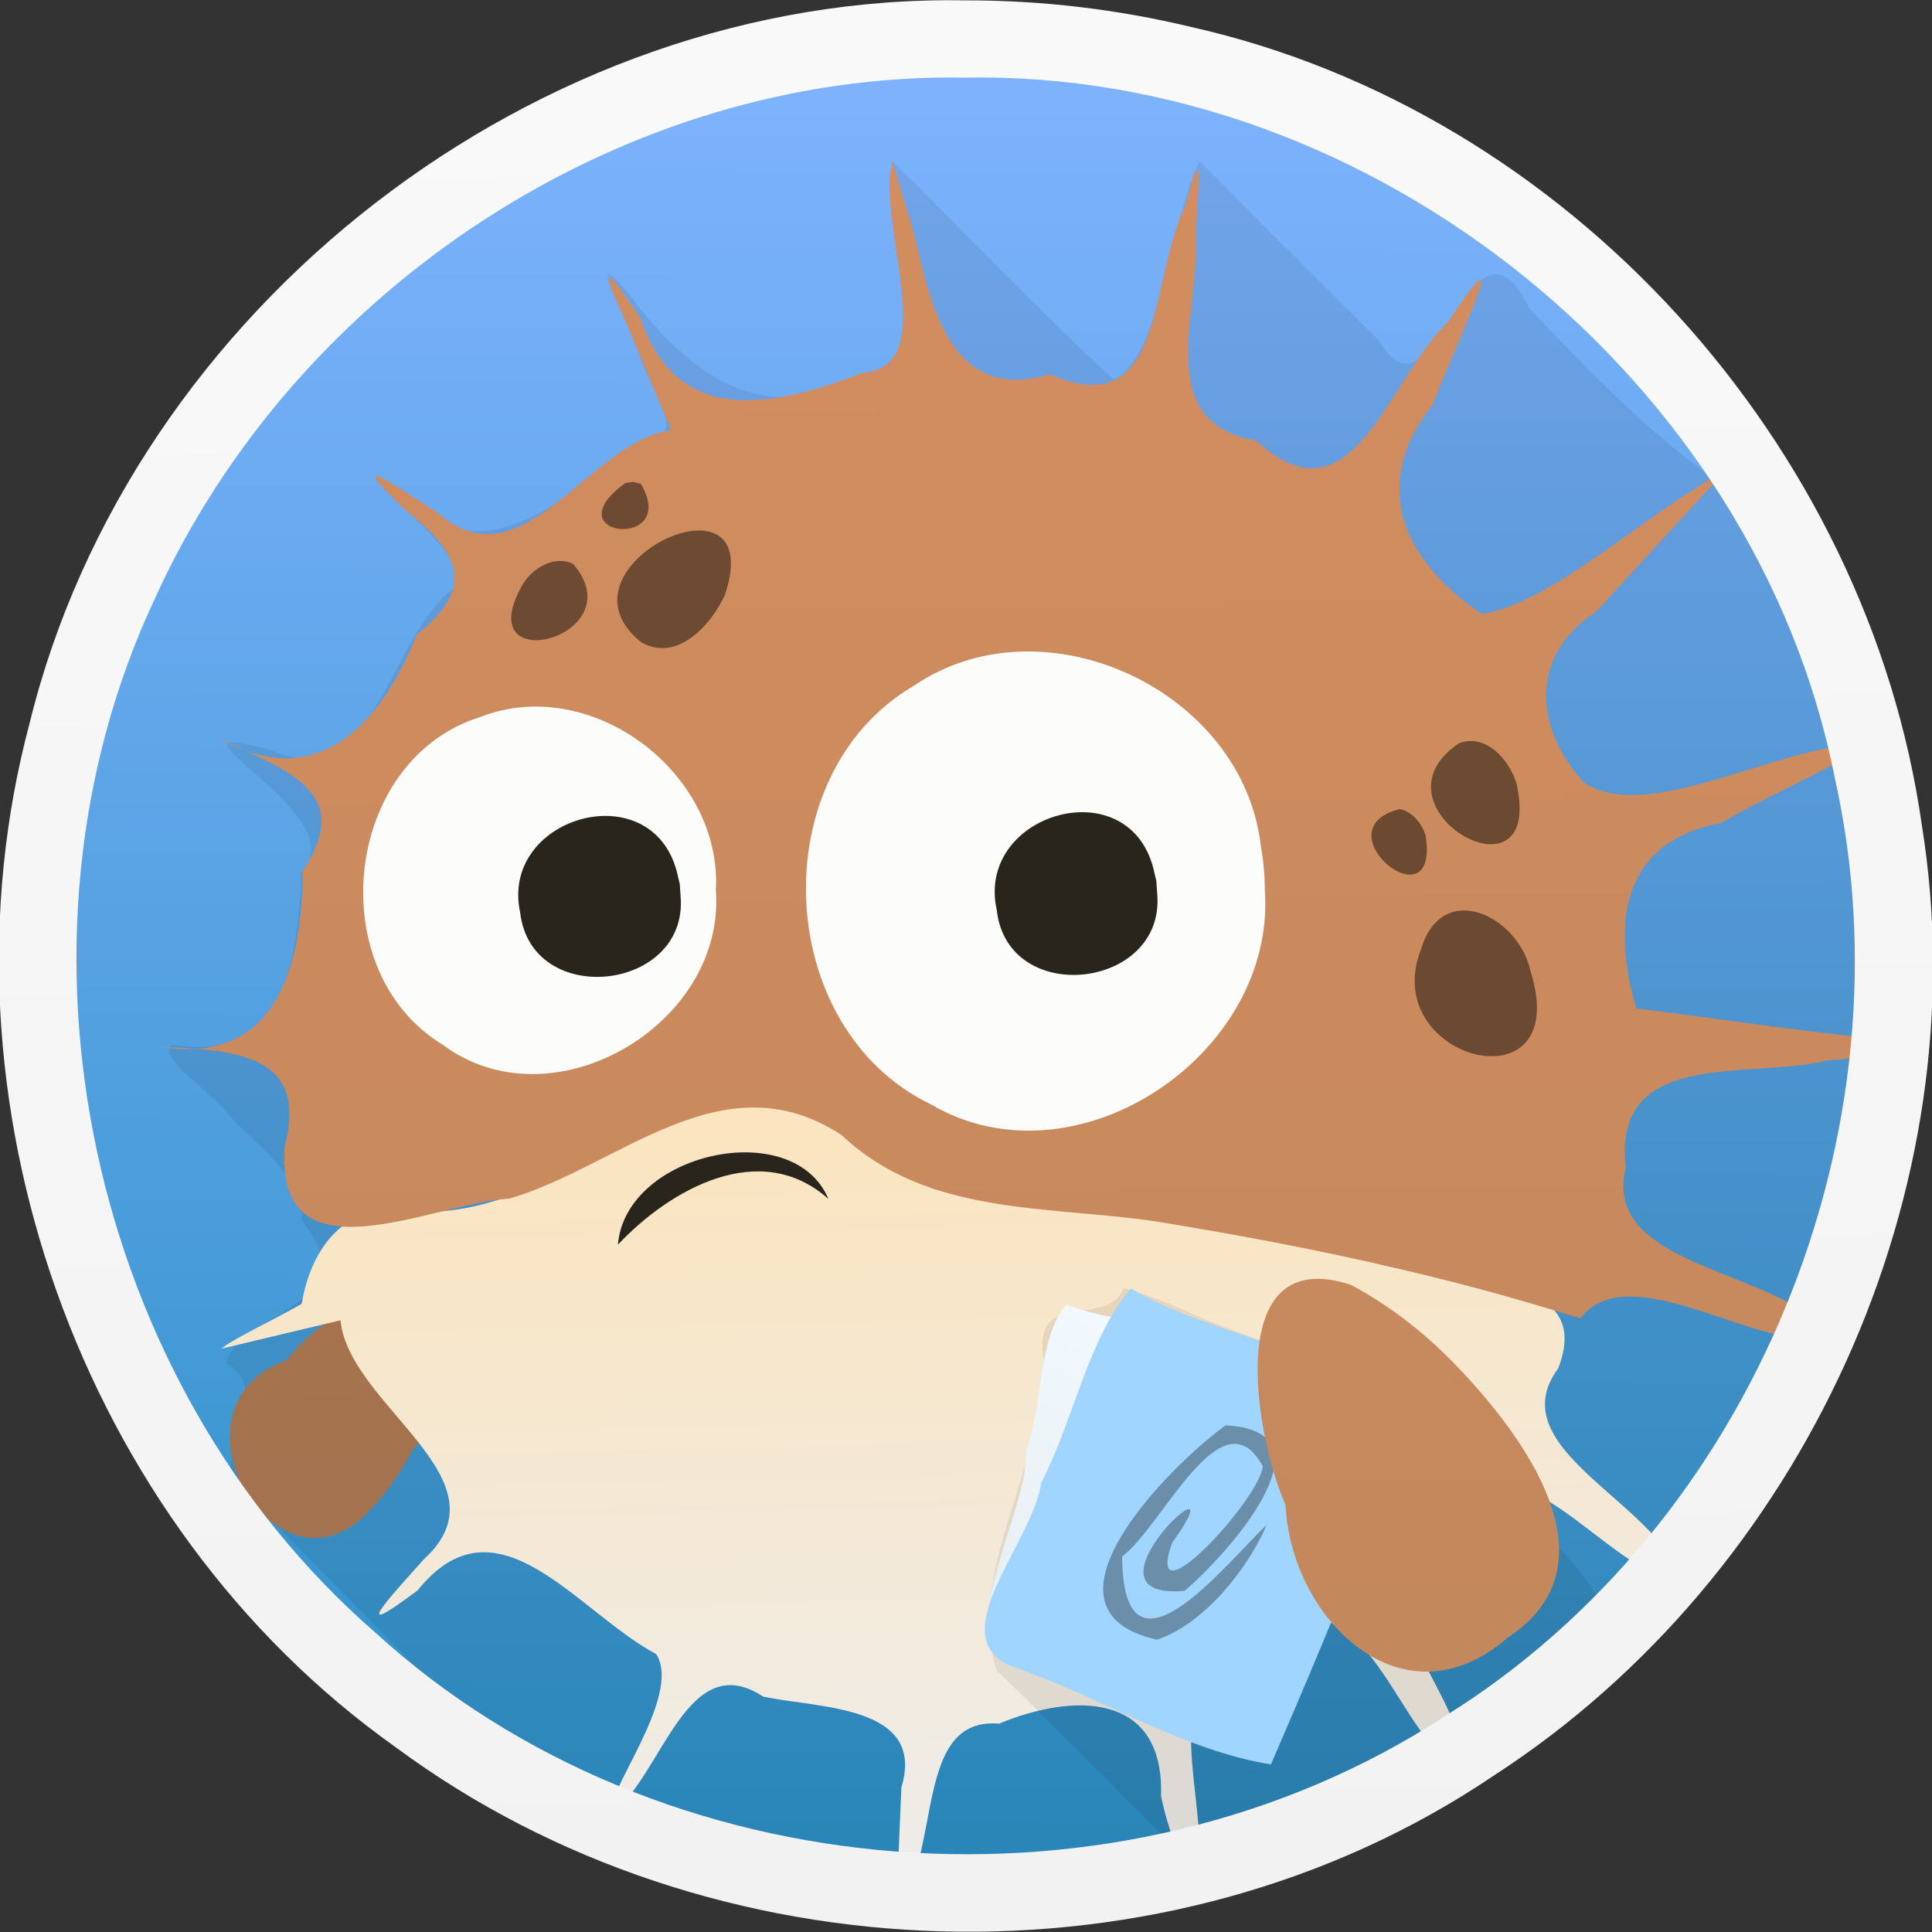 <?xml version="1.0" encoding="UTF-8" standalone="no"?><!DOCTYPE svg PUBLIC "-//W3C//DTD SVG 1.1//EN" "http://www.w3.org/Graphics/SVG/1.1/DTD/svg11.dtd"><svg height="64" id="svg89" version="1.1" viewBox="0 0 48 48.0" width="64" xmlns="http://www.w3.org/2000/svg" xmlns:xlink="http://www.w3.org/1999/xlink"><rect x="0" y="0" width="48" height="48.0" fill="#333333" stroke="none"/><linearGradient id="a"><stop offset="0" stop-color="#c1875d"/><stop offset="1" stop-color="#d38d5f"/></linearGradient><linearGradient gradientUnits="userSpaceOnUse" id="b" x1="408.855" x2="407.982" y1="547.712" y2="500.627"><stop offset="0" stop-color="#f2f2f2"/><stop offset="1" stop-color="#f9f9f9"/></linearGradient><linearGradient gradientUnits="userSpaceOnUse" id="c" x1="408.772" x2="408.683" y1="500.788" y2="547.833"><stop offset="0" stop-color="#80b3ff"/><stop offset="1" stop-color="#298fc4"/></linearGradient><linearGradient gradientTransform="matrix(0.923,0.385,-0.377,0.926,0,0)" gradientUnits="userSpaceOnUse" id="d" x1="586.868" x2="585.754" y1="341.337" y2="332.09"><stop offset="0" stop-color="#a0d5ff"/><stop offset="1" stop-color="#a0d5ff"/></linearGradient><linearGradient gradientTransform="matrix(0.078,0.016,-0.016,0.077,498.478,541.264)" gradientUnits="userSpaceOnUse" id="e" x1="-1092.912" x2="-1060.255" y1="203.099" y2="104.853"><stop offset="0" stop-color="#e7f0f4"/><stop offset="1" stop-color="#f4faff"/></linearGradient><linearGradient gradientUnits="userSpaceOnUse" id="f" x1="395.666" x2="396.859" xlink:href="#a" y1="538.091" y2="513.405"/><linearGradient gradientTransform="translate(384.571,499.798)" gradientUnits="userSpaceOnUse" id="g" x1="22.261" x2="21.655" y1="47.9" y2="22.367"><stop offset="0" stop-color="#ededed"/><stop offset="1" stop-color="#ffe2b3"/></linearGradient><linearGradient gradientTransform="translate(384.571,499.798)" gradientUnits="userSpaceOnUse" id="h" x1="24.925" x2="24.66" xlink:href="#a" y1="47.646" y2="4.159"/><linearGradient gradientUnits="userSpaceOnUse" id="i" x1="409.497" x2="409.232" xlink:href="#a" y1="547.444" y2="503.957"/><g id="g87" transform="translate(-384.586,-499.789)"><path d="m 432.071,523.798 c 0.429,9.666 -6.47,18.573 -15.288,21.975 -5.13,2.099 -11.001,2.137 -16.178,0.172 -10.3,-3.319 -16.619,-14.7 -15.383,-25.224 0.6,-5.777 3.771,-11.091 8.059,-14.91 9.174,-7.807 24.562,-7.19 32.59,1.998 3.893,4.372 6.244,10.105 6.201,15.989 z" id="circle35" style="fill:url(#c)"/><path d="m 406.759,503.798 c -0.413,1.646 1.304,5.155 -0.812,5.281 -2.419,1.474 -4.354,-0.11 -5.785,-2.051 -1.161,-1.367 0.124,0.913 0.301,1.54 0.222,0.898 1.512,2.183 -0.169,2.311 -1.796,1.417 -3.925,3.372 -5.887,0.987 -1.864,-1.008 2.245,1.9 1.508,2.502 -1.7,1.159 -1.963,5.224 -4.608,4.05 -3.302,-0.875 2.197,1.591 0.769,3.034 -0.104,2.144 -0.366,4.752 -3.178,4.299 -0.54,0.258 1.043,1.22 1.403,1.776 0.724,0.797 1.761,1.4 1.782,2.587 1.718,2.15 -1.633,2.286 -1.87,3.548 1.552,0.905 -1.29,3.161 1.027,3.824 2.558,2.562 5.08,5.159 7.656,7.703 8.927,4.506 20.317,1.602 27.008,-5.524 3.938,-4.034 6.127,-9.62 6.073,-15.252 0.181,-4.224 -0.298,-9.081 -3.687,-12.038 -2.004,-1.08 -3.86,-2.98 -5.71,-4.927 -1.476,-3.022 -2.296,3.198 -3.725,0.821 -1.49,-1.49 -2.98,-2.98 -4.47,-4.47 -0.78,1.62 -0.951,4.84 -2.123,5.428 -1.891,-1.739 -3.664,-3.625 -5.502,-5.428 z" id="path37" style="fill-opacity:0.078"/><path d="m 393.778,537.311 c -2.312,2.511 -5.287,-2.576 -2.068,-3.729 2.204,-2.857 5.551,-0.665 3.116,2.25 -0.282,0.536 -0.63,1.04 -1.048,1.479" id="path39" style="fill:url(#f)"/><path d="m 393.778,537.311 c -2.312,2.511 -5.287,-2.576 -2.068,-3.729 2.204,-2.857 5.551,-0.665 3.116,2.25 -0.282,0.536 -0.63,1.04 -1.048,1.479" id="path41" style="fill-opacity:0.157"/><path d="m 403.315,527.187 c -3.108,0.172 -5.429,2.994 -8.67,2.69 -1.746,-0.212 -2.393,1.269 -2.564,2.305 -0.574,0.337 -1.831,0.936 -1.984,1.112 0.983,-0.234 1.965,-0.469 2.948,-0.703 0.209,2.131 4.243,3.955 2.078,5.931 -0.856,0.958 -1.93,2.106 -0.163,0.78 1.976,-2.457 3.941,0.516 5.932,1.585 0.668,1.058 -1.411,3.627 -1.078,3.946 1.25,-1.02 1.853,-4.124 3.733,-2.893 1.367,0.295 4.053,0.203 3.434,2.253 -0.043,1.006 -0.086,2.012 -0.128,3.019 1.153,-1.315 0.406,-4.782 2.555,-4.599 1.815,-0.759 4.107,-0.811 4.023,1.796 0.18,0.925 0.992,3.255 0.952,1.086 -0.093,-2.022 -0.941,-4.372 1.666,-4.826 2.465,-2.588 3.638,3.547 4.889,2.705 -0.322,-1.937 -3.016,-4.294 -0.666,-5.649 1.697,-3.162 4.394,1.468 6.059,1.27 -0.581,-1.893 -4.506,-3.212 -3.032,-5.21 1.063,-2.732 -3.498,-1.938 -5.094,-2.84 -3.418,-0.788 -6.929,-1.104 -10.383,-1.606 -1.564,-0.589 -2.73,-2.147 -4.508,-2.152 z" id="path43" style="fill:url(#g)"/><path d="m 399.938,530.711 c 0.192,-2.294 4.362,-3.206 5.229,-1.135 -1.694,-1.513 -3.938,-0.237 -5.229,1.136" id="path45" style="fill:#29251c"/><path d="" id="text49"/><path d="m 412.503,531.796 c -0.411,1.042 -2.354,-0.083 -1.971,1.87 -0.025,2.534 -1.999,5.399 -1.174,7.634 1.773,1.703 3.482,3.475 5.231,5.203 3.659,-1.27 7.742,-2.622 10.091,-5.902 -0.285,-2.203 -3.611,-4.051 -5.213,-5.976 -1.696,-1.047 -3.634,-1.438 -5.45,-2.282 -0.494,-0.211 -0.995,-0.409 -1.515,-0.546 z" id="path51" style="fill-opacity:0.078"/><path d="m 411.079,532.202 c 2.025,0.785 5.634,0.402 6.62,1.983 -0.456,2.678 -1.127,5.313 -1.651,7.977 -1.861,0.127 -3.726,-0.701 -5.598,-0.924 -2.702,-0.177 -0.329,-3.621 -0.365,-5.41 0.414,-1.103 0.283,-2.81 0.995,-3.627 z" id="rect53" style="fill:url(#e);stroke-width:1"/><path d="m 412.686,531.797 c 2.055,1.28 5.994,1.639 6.856,3.53 -1.042,2.793 -2.207,5.591 -3.38,8.298 -2.148,-0.339 -4.194,-1.646 -6.29,-2.385 -2.06,-0.654 0.393,-3.129 0.583,-4.615 0.808,-1.549 1.16,-3.588 2.231,-4.827 z" id="rect55" style="fill:url(#d);stroke-width:1"/><path d="m 416.062,537.665 c -1.044,1.003 -3.576,4.226 -3.597,0.792 0.988,-0.716 2.477,-4.112 3.495,-2.238 -0.086,0.838 -2.974,3.949 -2.254,1.903 1.813,-2.515 -2.596,1.461 0.313,1.19 1.037,-0.878 3.834,-3.976 1.014,-4.11 -1.395,1.013 -4.973,4.602 -1.697,5.325 1.184,-0.401 2.272,-1.79 2.724,-2.863 z" id="path57" style="fill:#6b8fab"/><path d="m 406.759,503.798 c -0.405,1.616 1.259,5.092 -0.738,5.253 -2.135,0.818 -4.596,1.415 -5.523,-1.36 -0.926,-1.394 -1.008,-1.302 -0.402,7e-4 0.388,0.927 0.776,1.854 1.163,2.78 -2.073,0.31 -3.686,3.911 -5.799,2.056 -1.049,-0.674 -2.421,-1.616 -0.821,-0.085 1.386,1.098 1.776,1.938 0.303,3.109 -0.9,2.274 -2.518,3.982 -4.978,2.547 1.645,0.814 3.485,1.296 2.143,3.328 -0.014,2.384 -0.655,4.829 -3.535,4.371 1.782,0.083 3.699,0.137 3.088,2.469 -0.252,3.464 3.667,1.407 5.588,1.3 2.711,-0.794 5.303,-3.524 8.254,-1.572 2.121,2.005 5.106,1.742 7.789,2.138 3.564,0.579 7.11,1.317 10.556,2.412 1.272,-1.67 4.847,1.117 6.216,0.376 -1.394,-1.629 -5.694,-1.632 -5.086,-4.122 -0.335,-3.007 3.099,-2.175 5.024,-2.666 0.989,-0.061 2.84,-0.341 0.862,-0.576 -1.879,-0.187 -3.747,-0.488 -5.624,-0.711 -0.613,-2.099 -0.389,-4.142 2.11,-4.612 0.922,-0.568 3.931,-1.909 3.459,-1.961 -2.177,0.099 -5.325,2.005 -6.88,0.951 -1.272,-1.425 -1.313,-3.183 0.323,-4.246 1.063,-1.16 2.126,-2.32 3.188,-3.479 -1.977,1.037 -4.217,3.237 -6.03,3.549 -1.957,-1.31 -2.826,-3.212 -1.215,-5.223 0.43,-1.22 2.216,-4.836 0.387,-2.065 -1.554,1.51 -2.397,5.184 -4.786,2.975 -2.572,-0.433 -1.419,-3.126 -1.508,-4.893 0.024,-0.906 0.256,-2.986 -0.233,-0.984 -0.943,1.915 -0.497,5.495 -3.387,4.228 -2.423,0.741 -2.958,-1.666 -3.354,-3.439 -0.185,-0.616 -0.369,-1.232 -0.554,-1.847 z" id="path59" style="fill:url(#h)"/><path d="m 418.151,531.712 c -3.207,-1.061 -2.395,3.744 -1.624,5.47 0.124,2.809 2.898,5.576 5.516,3.294 2.776,-1.819 0.401,-4.998 -1.218,-6.698 -0.778,-0.821 -1.675,-1.534 -2.675,-2.066 z" id="path61" style="fill:url(#i)"/><path d="m 402.371,521.911 c 0.251,3.327 -4.059,5.875 -6.788,3.832 -3.014,-1.827 -2.478,-7.074 0.935,-8.14 2.755,-1.08 6.019,1.384 5.853,4.308 z" id="ellipse63" style="fill:#fcfcfa"/><path d="m 401.496,522.07 c 0.185,2.351 -3.709,2.789 -3.987,0.389 -0.511,-2.374 3.236,-3.457 3.89,-1.025 l 0.075,0.313 z" id="ellipse65" style="fill:#29251c"/><path d="m 416.011,521.911 c 0.283,4.083 -4.7,7.437 -8.31,5.309 -3.913,-1.894 -4.178,-8.185 -0.414,-10.392 3.227,-2.199 8.19,0.109 8.625,3.989 0.065,0.361 0.098,0.727 0.098,1.094 z" id="ellipse67" style="fill:#fcfcfa"/><path d="m 413.337,521.999 c 0.203,2.368 -3.716,2.826 -3.987,0.399 -0.532,-2.392 3.244,-3.51 3.89,-1.04 l 0.074,0.316 z" id="ellipse69" style="fill:#29251c"/><g id="g83" style="fill-opacity:0.471"><path d="m 422.606,523.9 c 1.112,3.486 -3.798,2.25 -2.716,-0.526 0.537,-1.766 2.425,-0.815 2.716,0.526 z" id="ellipse71"/><path d="m 422.26,519.244 c 0.729,3.191 -3.798,0.611 -1.427,-0.988 0.676,-0.256 1.25,0.415 1.427,0.988 z" id="ellipse73"/><path d="m 420.004,520.545 c 0.366,2.305 -2.662,-0.137 -0.646,-0.655 0.325,0.066 0.551,0.355 0.646,0.655 z" id="ellipse75"/><path d="m 398.82,513.795 c 1.588,1.834 -2.68,2.932 -1.226,0.479 0.254,-0.385 0.762,-0.69 1.226,-0.479 z" id="ellipse77"/><path d="m 400.525,515.751 c -2.39,-1.885 3.186,-4.522 2.072,-1.185 -0.335,0.741 -1.177,1.684 -2.072,1.185 z" id="path79"/><path d="m 400.506,511.807 c 0.989,1.667 -2.244,1.334 -0.382,-0.018 l 0.186,-0.028 z" id="ellipse81"/></g><path d="m 408.571,499.798 c -10.632,-0.193 -20.722,7.643 -23.25,17.961 -2.481,9.294 1.239,19.87 9.107,25.448 7.817,5.782 19.189,6.162 27.272,0.695 7.683,-4.976 12.092,-14.538 10.634,-23.61 -1.342,-9.462 -8.792,-17.726 -18.146,-19.831 -1.837,-0.442 -3.727,-0.666 -5.617,-0.663 z m 0,1.92 c 10.091,-0.191 19.649,7.498 21.602,17.407 1.962,8.783 -2.023,18.543 -9.695,23.306 -8.043,5.245 -19.476,4.407 -26.582,-2.094 -7.108,-6.197 -9.479,-17.126 -5.461,-25.68 3.494,-7.699 11.63,-13.089 20.135,-12.94 z" id="path85" style="fill:url(#b)"/></g></svg>